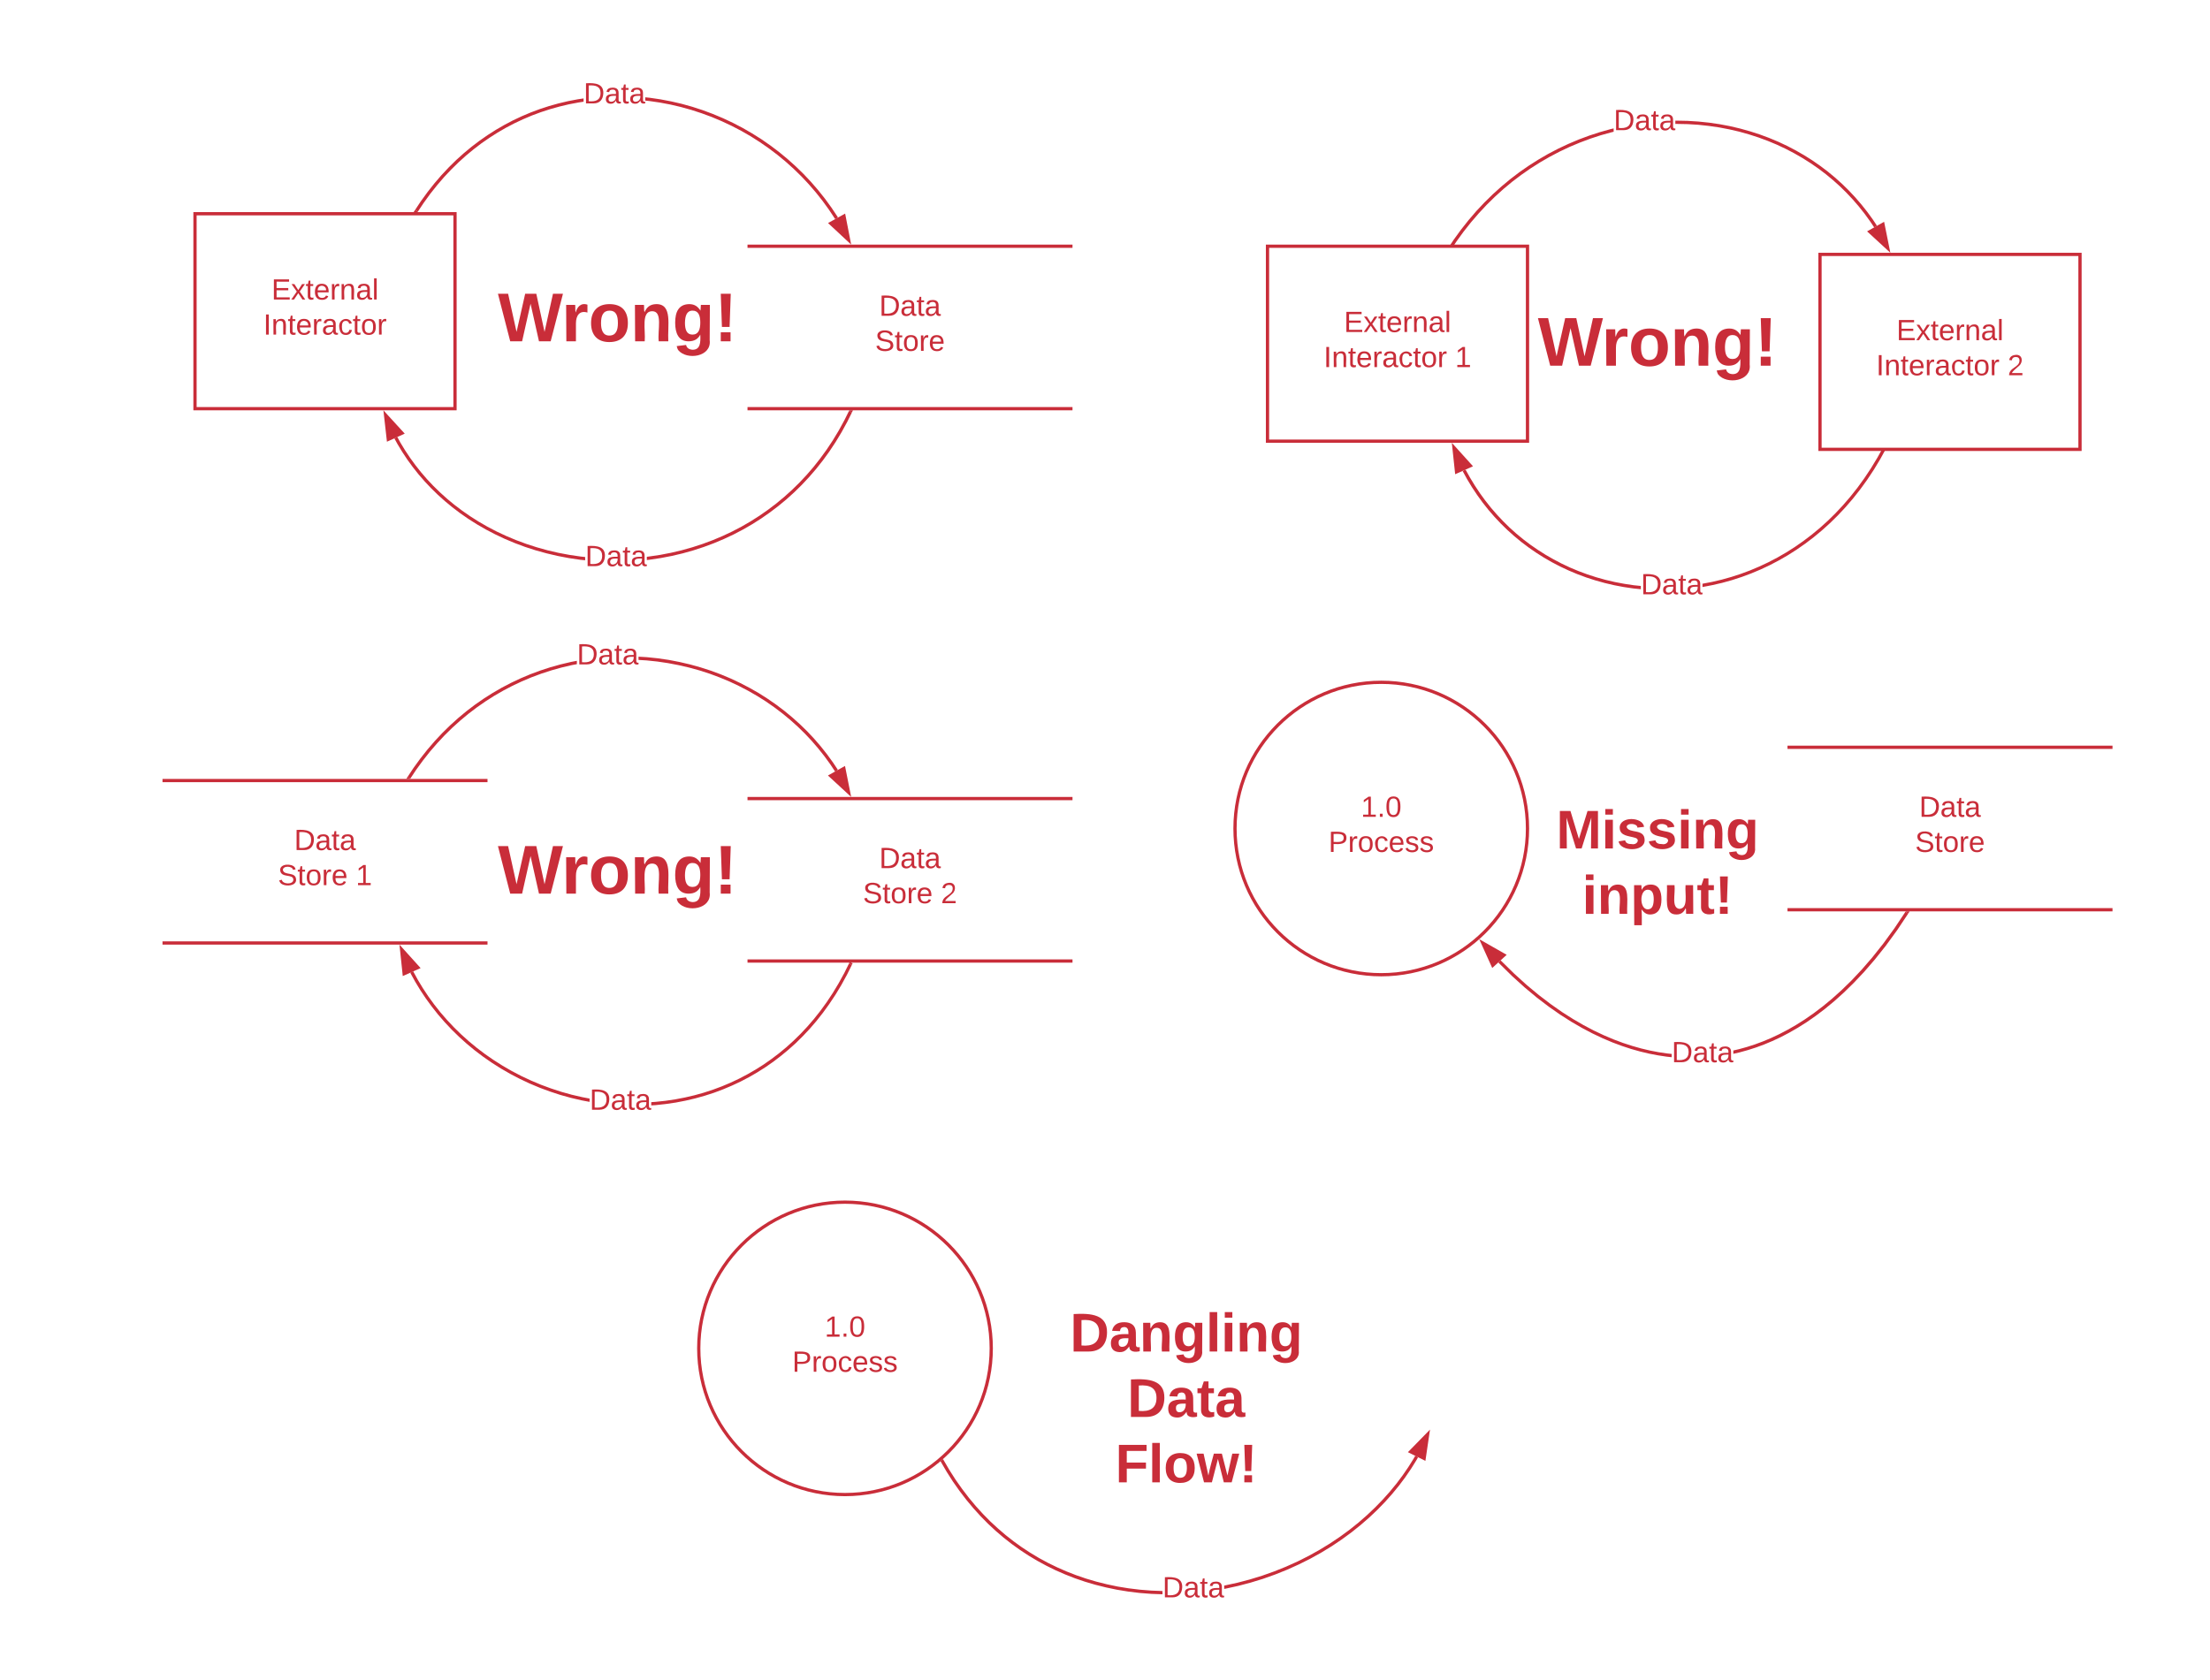 <svg xmlns="http://www.w3.org/2000/svg" xmlns:xlink="http://www.w3.org/1999/xlink" xmlns:lucid="lucid" width="1360" height="1034"><g transform="translate(0 0)" lucid:page-tab-id="lijG_qHrHR5s"><path d="M0 0h1360v1760H0z" fill="#fff"/><path d="M120 131.57h160v120H120z" stroke="#c92d39" stroke-width="2" fill="#fff"/><use xlink:href="#a" transform="matrix(1,0,0,1,125,136.573) translate(42.05 47.8)"/><use xlink:href="#b" transform="matrix(1,0,0,1,125,136.573) translate(37.05 69.4)"/><path d="M460 151.57h200v100H460z" fill="#fff"/><path d="M460 151.57h200m0 100H460" stroke="#c92d39" stroke-width="2" fill="#fff"/><use xlink:href="#c" transform="matrix(1,0,0,1,480,151.573) translate(61.025 42.8)"/><use xlink:href="#d" transform="matrix(1,0,0,1,480,151.573) translate(58.525 64.4)"/><path d="M399.98 60.2l6.5.96 6.5 1.24 6.5 1.5 6.45 1.8 6.4 2.08 6.33 2.35 6.24 2.62 6.14 2.88 6 3.13 5.88 3.4 5.72 3.6 5.56 3.87 5.38 4.07 5.2 4.3 5 4.5 4.8 4.68 4.6 4.9 4.37 5.05 4.17 5.25 3.95 5.43 3.73 5.6.28.48-1.7 1.04-.27-.44-3.67-5.53-3.9-5.36-4.12-5.2-4.32-5-4.53-4.82-4.74-4.63-4.93-4.44-5.13-4.23-5.32-4.02-5.48-3.8-5.65-3.6-5.8-3.33-5.95-3.1-6.06-2.84-6.17-2.6-6.26-2.3-6.32-2.06-6.37-1.77-6.4-1.5-6.43-1.22-6.42-.94-2.66-.3v-2zm-40.86 2.4l-3.1.48-5.94 1.13-5.85 1.4-5.74 1.6-5.65 1.84-5.54 2.06-5.42 2.3-5.33 2.5-5.22 2.74-5.12 2.96-5 3.2-4.92 3.4-4.8 3.67-4.72 3.9-4.62 4.17-4.5 4.43-4.43 4.7-4.3 5.02-4.22 5.3-4.1 5.68-3.46 5.2-1.67-1.1 3.48-5.24 4.16-5.73 4.25-5.38 4.37-5.08 4.48-4.77 4.57-4.5 4.68-4.2 4.78-3.97 4.88-3.7 5-3.48 5.07-3.23 5.2-3 5.3-2.8 5.4-2.54 5.5-2.32 5.62-2.1 5.7-1.86 5.83-1.63 5.93-1.4 6.02-1.15 3.44-.5z" fill="#c92d39"/><path d="M257.13 130.27l-.2.3h-2.4l.94-1.4zM522.22 147.74l-10.97-10.23 8.1-4.48z" fill="#c92d39"/><path d="M523.8 150.57l-14.24-13.27 10.52-5.82zm-10.86-12.85l7.7 7.2-2-10.36z" fill="#c92d39"/><use xlink:href="#e" transform="matrix(1,0,0,1,359.123,49.255) translate(0 14.4)"/><path d="M246.4 272.46l2.88 4.74 3.07 4.6 3.27 4.5 3.47 4.38 3.67 4.26 3.9 4.14 4.1 4 4.32 3.9 4.54 3.75 4.76 3.6 5 3.47 5.2 3.3 5.43 3.14 5.65 2.95 5.86 2.74 6.06 2.54 6.25 2.32 6.43 2.08 6.58 1.84 6.72 1.57 6.83 1.28 6.93 1.02 2.78.3v2l-3.02-.3-7-1.04-6.92-1.32-6.8-1.6-6.66-1.84-6.5-2.1-6.33-2.36-6.14-2.57-5.93-2.8-5.73-2.98-5.5-3.18-5.3-3.35-5.04-3.5-4.84-3.67-4.6-3.8-4.4-3.95-4.16-4.07-3.95-4.2-3.75-4.32-3.52-4.45-3.32-4.55-3.1-4.68-2.92-4.8-1.97-3.58 1.76-.98zm277.84-18.54l-2.87 5.78-3.5 6.38-3.67 6.07-3.84 5.8-4 5.5-4.17 5.27-4.34 5.02-4.5 4.8-4.64 4.55-4.8 4.34-5 4.12-5.14 3.9-5.3 3.7-5.5 3.5-5.64 3.26-5.8 3.04-6 2.82-6.13 2.58-6.3 2.35-6.44 2.1-6.58 1.85-6.72 1.58-6.83 1.3-6.94 1.04-1.54.16v-2l1.28-.15 6.85-1 6.74-1.3 6.64-1.56 6.5-1.83 6.37-2.08 6.22-2.32 6.06-2.55 5.9-2.78 5.75-3 5.57-3.23 5.4-3.44 5.25-3.65 5.08-3.86 4.92-4.08 4.75-4.28 4.6-4.5 4.43-4.73 4.27-4.95 4.1-5.2 3.97-5.45 3.8-5.72 3.62-6 3.46-6.3 2.85-5.75z" fill="#c92d39"/><path d="M524.23 253.94l-1.8-.9.24-.47h2.24zM247.4 266.6l-8.44 3.83-1.68-14.9z" fill="#c92d39"/><path d="M249.07 266.93l-10.95 4.97-2.18-19.33zm-9.27 2.02l5.93-2.7-7.1-7.78z" fill="#c92d39"/><use xlink:href="#e" transform="matrix(1,0,0,1,360.112,334.098) translate(0 14.4)"/><path d="M260 171.1h240v60.94H260z" stroke="#000" stroke-opacity="0" stroke-width="2" fill="#fff" fill-opacity="0"/><use xlink:href="#f" transform="matrix(1,0,0,1,265,176.106) translate(41.43 33.989)"/><path d="M355 408.83l-3.18.6-6.34 1.5-6.25 1.75-6.14 2-6.04 2.25-5.92 2.5-5.8 2.73-5.65 2.96-5.55 3.2-5.4 3.44-5.28 3.68-5.14 3.9-5 4.16-4.9 4.4-4.73 4.65-4.6 4.92-4.48 5.18-4.33 5.48-4.2 5.77-3.5 5.28-1.66-1.1 3.52-5.32 4.24-5.84 4.38-5.54 4.52-5.25 4.67-4.98 4.8-4.7 4.94-4.46 5.08-4.22 5.2-3.96 5.36-3.72 5.48-3.48 5.6-3.25 5.74-3 5.87-2.77 6-2.53 6.1-2.27 6.22-2.03 6.33-1.77 6.42-1.52 3.6-.7zm43.08-4.3l6.73.7 6.7.98 6.6 1.27 6.56 1.53 6.45 1.8 6.36 2.05 6.2 2.3 6.1 2.56 5.9 2.8 5.77 3 5.6 3.2 5.4 3.44 5.24 3.63 5.04 3.82 4.85 4 4.66 4.18 4.47 4.35 4.26 4.53 4.06 4.7 3.86 4.87 3.67 5.04 3.06 4.6-1.67 1.12-3.04-4.58-3.63-4.98-3.82-4.8-4-4.64-4.2-4.47-4.4-4.3-4.6-4.12-4.78-3.94-4.98-3.77-5.17-3.6-5.34-3.37-5.53-3.18-5.7-2.97-5.83-2.75-6-2.5-6.14-2.3-6.26-2.02-6.37-1.76-6.47-1.5-6.54-1.25-6.6-.98-6.64-.7-4.97-.3v-2z" fill="#c92d39"/><path d="M252.62 479.16l-.2.3h-2.4l.93-1.4zM522.2 487.75l-11-10.2 8.1-4.5z" fill="#c92d39"/><path d="M523.8 490.57l-14.3-13.2 10.5-5.88zm-10.9-12.8l7.73 7.15-2.05-10.34z" fill="#c92d39"/><use xlink:href="#e" transform="matrix(1,0,0,1,355.001,394.575) translate(0 14.4)"/><path d="M524.24 593.92l-2.93 5.9-3.52 6.44-3.65 6.05-3.8 5.7-3.9 5.4-4.02 5.1-4.13 4.8-4.26 4.53-4.36 4.3-4.5 4.03-4.6 3.8-4.7 3.6-4.85 3.37-4.96 3.15-5.08 2.94-5.2 2.72-5.34 2.5-5.45 2.3-5.58 2.1-5.7 1.84-5.83 1.63-5.95 1.4-6.05 1.17-6.17.9-6.26.68-2.68.17v-2l2.5-.17 6.2-.65 6.07-.9 5.98-1.15 5.87-1.37 5.74-1.6 5.63-1.84 5.5-2.05 5.38-2.27 5.26-2.48 5.13-2.7 5-2.88 4.9-3.1 4.75-3.33 4.66-3.53 4.54-3.75 4.43-4 4.3-4.22 4.2-4.48 4.1-4.74 3.97-5 3.86-5.33 3.74-5.63 3.6-5.98 3.5-6.35 2.9-5.87zm-267.07 9.3l3.15 5.2 3.37 5.07 3.58 4.92 3.8 4.8 4.04 4.66 4.25 4.52 4.47 4.37 4.68 4.2 4.9 4.05 5.1 3.87 5.3 3.66 5.48 3.48 5.66 3.27 5.84 3.05 5.98 2.8 6.12 2.58 6.23 2.3 6.33 2.07 6.4 1.78 6.46 1.5 4.5.86v2.04l-4.9-.93-6.55-1.53-6.5-1.8-6.4-2.1-6.3-2.33-6.2-2.6-6.06-2.86-5.9-3.08-5.74-3.3-5.56-3.53-5.37-3.73-5.16-3.9-4.96-4.1-4.73-4.27-4.53-4.43-4.3-4.58-4.1-4.72-3.85-4.87-3.65-5-3.42-5.14-3.2-5.28-2.96-5.38 1.76-.96z" fill="#c92d39"/><path d="M524.68 593.02l-.45.92-1.8-.9.46-.9zM257.18 595.56l-8.47 3.78-1.56-14.92z" fill="#c92d39"/><path d="M258.84 595.92l-10.98 4.9-2.04-19.35zm-9.28 1.95l5.95-2.66-7.05-7.82z" fill="#c92d39"/><use xlink:href="#e" transform="matrix(1,0,0,1,362.806,668.706) translate(0 14.4)"/><path d="M260 511.1h240v60.94H260z" stroke="#000" stroke-opacity="0" stroke-width="2" fill="#fff" fill-opacity="0"/><use xlink:href="#f" transform="matrix(1,0,0,1,265,516.106) translate(41.43 33.989)"/><path d="M460 491.57h200v100H460z" fill="#fff"/><path d="M460 491.57h200m0 100H460" stroke="#c92d39" stroke-width="2" fill="#fff"/><use xlink:href="#c" transform="matrix(1,0,0,1,480,491.573) translate(61.025 42.8)"/><use xlink:href="#g" transform="matrix(1,0,0,1,480,491.573) translate(51.025 64.4)"/><use xlink:href="#h" transform="matrix(1,0,0,1,480,491.573) translate(98.975 64.4)"/><path d="M100 480.47h200v100H100z" fill="#fff"/><path d="M100 480.47h200m0 100H100" stroke="#c92d39" stroke-width="2" fill="#fff"/><use xlink:href="#c" transform="matrix(1,0,0,1,120,480.467) translate(61.025 42.8)"/><use xlink:href="#g" transform="matrix(1,0,0,1,120,480.467) translate(51.025 64.4)"/><use xlink:href="#i" transform="matrix(1,0,0,1,120,480.467) translate(98.975 64.4)"/><path d="M993.02 81.1l-1.26.3-6.58 1.83-6.5 2.12-6.4 2.4-6.33 2.65-6.2 2.93-6.1 3.2-5.95 3.44-5.83 3.7-5.68 3.96-5.55 4.2-5.4 4.48-5.22 4.73-5.08 4.98-4.9 5.25-4.76 5.52-4.6 5.8-4.4 6.07-3.7 5.56-1.66-1.1 3.7-5.6 4.47-6.15 4.64-5.86 4.8-5.6 4.98-5.3 5.14-5.03 5.3-4.78 5.45-4.53L935 106l5.77-4 5.9-3.74 6.02-3.5 6.15-3.22 6.3-2.96 6.38-2.7 6.5-2.42 6.57-2.14 6.66-1.87 1.76-.4zm45.53-6.7l6.65.42 6.56.68 6.47.95 6.36 1.2 6.23 1.47 6.1 1.7 5.97 1.93 5.8 2.15 5.66 2.37 5.5 2.58 5.3 2.78 5.17 2.97 5 3.15 4.8 3.34 4.64 3.5 4.48 3.7 4.3 3.87 4.13 4.04 3.97 4.23 3.8 4.4 3.63 4.57 3.46 4.75 2.5 3.78-1.65 1.1-2.5-3.73-3.42-4.7-3.57-4.5-3.74-4.33-3.9-4.15-4.08-4-4.24-3.8-4.4-3.64-4.58-3.47-4.75-3.28-4.9-3.1-5.1-2.94-5.24-2.74-5.4-2.54-5.6-2.34-5.72-2.12-5.88-1.9-6.03-1.7-6.15-1.42-6.28-1.2-6.4-.93-6.47-.7-6.56-.4-6.63-.13-.87.02v-2l.87-.03z" fill="#c92d39"/><path d="M892.62 154.18l-.57.86-1.67-1.1.57-.86zM1161.7 152.77l-11.03-10.15 8.07-4.55z" fill="#c92d39"/><path d="M1163.3 155.6l-14.32-13.18 10.47-5.9zm-10.94-12.8l7.76 7.15-2.08-10.33z" fill="#c92d39"/><use xlink:href="#e" transform="matrix(1,0,0,1,993.019,65.725) translate(0 14.4)"/><path d="M904.58 293.93l3 4.93 3.14 4.74 3.32 4.56 3.48 4.4 3.65 4.2 3.8 4.05 3.96 3.9 4.12 3.7 4.28 3.53 4.43 3.36 4.6 3.17 4.72 3 4.88 2.8 5.03 2.64 5.15 2.43 5.3 2.22 5.4 2 5.54 1.8 5.63 1.57 5.73 1.34 5.82 1.1 5.88.88 4.3.44v2l-4.54-.46-5.98-.88-5.9-1.12-5.8-1.36-5.73-1.6-5.6-1.8-5.5-2.05-5.36-2.24-5.24-2.46-5.1-2.66-4.95-2.86-4.8-3.04-4.66-3.23-4.5-3.4-4.35-3.6-4.18-3.75-4.03-3.94-3.86-4.1-3.7-4.27-3.53-4.46-3.37-4.63-3.2-4.8-3.03-5-2.75-5 1.75-.97zm259.66-25l-3.24 6.54-3.86 7.04-4.02 6.66-4.17 6.28-4.3 5.94-4.45 5.62-4.58 5.3-4.7 5.02-4.82 4.73-4.95 4.46-5.06 4.2-5.18 3.93-5.28 3.68-5.38 3.43-5.5 3.17-5.57 2.92-5.68 2.68-5.76 2.42-5.84 2.18-5.9 1.92-6 1.68-6.02 1.4-6.07 1.18-.22.03v-2.02l5.9-1.12 5.93-1.4 5.9-1.65 5.83-1.9 5.76-2.14 5.68-2.4 5.6-2.63 5.5-2.88 5.42-3.13 5.32-3.38 5.2-3.63 5.1-3.87 5-4.13 4.88-4.4 4.77-4.68 4.63-4.95 4.53-5.25 4.4-5.55 4.25-5.87 4.13-6.22 3.98-6.57 3.83-6.95 3.22-6.5z" fill="#c92d39"/><path d="M1164.68 268.04l-.45.92-1.8-.9.46-.9zM904.8 286.66l-8.46 3.78-1.58-14.9z" fill="#c92d39"/><path d="M906.47 287.02l-10.98 4.9-2.06-19.35zm-9.28 1.95l5.94-2.66-7.07-7.82z" fill="#c92d39"/><use xlink:href="#e" transform="matrix(1,0,0,1,1009.756,351.438) translate(0 14.4)"/><path d="M900 186.13h240v60.93H900z" stroke="#000" stroke-opacity="0" stroke-width="2" fill="#fff" fill-opacity="0"/><use xlink:href="#f" transform="matrix(1,0,0,1,905,191.127) translate(41.43 33.989)"/><path d="M780 151.57h160v120H780z" stroke="#c92d39" stroke-width="2" fill="#fff"/><use xlink:href="#a" transform="matrix(1,0,0,1,785,156.573) translate(42.05 47.8)"/><use xlink:href="#j" transform="matrix(1,0,0,1,785,156.573) translate(29.55 69.4)"/><use xlink:href="#i" transform="matrix(1,0,0,1,785,156.573) translate(110.45 69.4)"/><path d="M1120 156.6h160v120h-160z" stroke="#c92d39" stroke-width="2" fill="#fff"/><use xlink:href="#a" transform="matrix(1,0,0,1,1125,161.594) translate(42.05 47.8)"/><use xlink:href="#j" transform="matrix(1,0,0,1,1125,161.594) translate(29.55 69.4)"/><use xlink:href="#h" transform="matrix(1,0,0,1,1125,161.594) translate(110.45 69.4)"/><path d="M940 510c0 49.7-40.3 90-90 90s-90-40.3-90-90 40.3-90 90-90 90 40.3 90 90z" stroke="#c92d39" stroke-width="2" fill="#fff"/><use xlink:href="#k" transform="matrix(1,0,0,1,780,420) translate(57.5 82.8)"/><use xlink:href="#l" transform="matrix(1,0,0,1,780,420) translate(37.525 104.4)"/><path d="M1100 460h200v100h-200z" fill="#fff"/><path d="M1100 460h200m0 100h-200" stroke="#c92d39" stroke-width="2" fill="#fff"/><use xlink:href="#m" transform="matrix(1,0,0,1,1120,460) translate(61.025 42.8)"/><use xlink:href="#d" transform="matrix(1,0,0,1,1120,460) translate(58.525 64.4)"/><path d="M923.9 591.57l7.95 7.8 7.7 6.98 7.47 6.2 7.22 5.5 6.98 4.9 6.76 4.3 6.55 3.8 6.33 3.33 6.15 2.9 5.98 2.54 5.8 2.17 5.67 1.84 5.52 1.56 5.4 1.28 5.3 1.02 5.2.77 2.84.3v2.02l-3.1-.34-5.27-.8-5.38-1.03-5.48-1.3-5.6-1.57-5.74-1.88-5.9-2.2-6.03-2.56-6.23-2.95-6.4-3.37-6.63-3.84-6.83-4.36-7.04-4.92-7.3-5.56-7.52-6.26-7.76-7.02-8-7.88-.46-.48 1.46-1.36zm250.37-29.18l-6.76 10.14-7.05 9.68-6.8 8.54-6.56 7.58-6.35 6.72-6.14 6-5.94 5.34-5.8 4.77-5.64 4.27-5.5 3.82-5.4 3.4-5.3 3.05-5.2 2.72-5.13 2.4-5.08 2.12-5 1.85-5 1.6-4.93 1.37-4.04.93v-2.05l3.53-.82 4.86-1.35 4.9-1.58 4.93-1.83 4.98-2.08 5.05-2.38 5.13-2.67 5.22-3 5.32-3.36 5.45-3.78 5.58-4.22 5.72-4.72 5.9-5.3 6.08-5.92 6.28-6.67 6.5-7.5 6.76-8.5 7-9.6 6.75-10.12z" fill="#c92d39"/><path d="M1174.26 562.4l-1.66-1.1.2-.3h2.4zM925.5 587.94l-6.84 6.25-6.2-13.68z" fill="#c92d39"/><path d="M927.2 587.75l-8.9 8.1-8-17.72zm-8.2 4.77l4.82-4.4-9.17-5.2z" fill="#c92d39"/><use xlink:href="#e" transform="matrix(1,0,0,1,1028.711,639.465) translate(0 14.4)"/><path d="M900 479.7h240v111.87H900z" stroke="#000" stroke-opacity="0" stroke-width="2" fill="#fff" fill-opacity="0"/><g><use xlink:href="#n" transform="matrix(1,0,0,1,905,484.706) translate(52.689 37.578)"/><use xlink:href="#o" transform="matrix(1,0,0,1,905,484.706) translate(68.628 77.844)"/></g><path d="M610 830c0 49.7-40.3 90-90 90s-90-40.3-90-90 40.3-90 90-90 90 40.3 90 90z" stroke="#c92d39" stroke-width="2" fill="#fff"/><g><use xlink:href="#k" transform="matrix(1,0,0,1,450,740) translate(57.5 82.8)"/><use xlink:href="#l" transform="matrix(1,0,0,1,450,740) translate(37.525 104.4)"/></g><path d="M584.18 904.78l3.9 6.1 4.05 5.73 4.15 5.43 4.28 5.12 4.4 4.84 4.5 4.56 4.66 4.3 4.77 4.1 4.9 3.84 5.03 3.62 5.18 3.4 5.33 3.2 5.48 2.97 5.64 2.75 5.8 2.55 5.95 2.32 6.1 2.1 6.3 1.86 6.48 1.63 6.64 1.4 6.8 1.1 6.98.85 7.12.56 6.75.26v2l-6.87-.25-7.2-.56-7.06-.86-6.9-1.13-6.7-1.4-6.56-1.64-6.37-1.88-6.2-2.12-6.03-2.36-5.87-2.57-5.7-2.8-5.56-3.02-5.4-3.23-5.25-3.45-5.1-3.67-4.98-3.9-4.84-4.13-4.7-4.38-4.58-4.64-4.45-4.9-4.33-5.18-4.2-5.48-4.1-5.8-3.94-6.18-3.3-5.66 1.72-1zm288.48-7.72l-1.15 2-3.25 5.2-3.54 5.16-3.82 5.1-4.1 5-4.42 4.96-4.7 4.85-5.02 4.76-5.33 4.63-5.6 4.5-5.94 4.35-6.2 4.18-6.5 3.97-6.76 3.76-7 3.5-7.2 3.25-7.37 2.96-7.53 2.68-7.64 2.34-7.7 2.03-7.77 1.7-.78.12v-2.03l.38-.07 7.68-1.67 7.63-2 7.57-2.32 7.45-2.64 7.3-2.93 7.13-3.2 6.92-3.48 6.67-3.72 6.43-3.93 6.14-4.12 5.87-4.3 5.56-4.46 5.26-4.6 4.94-4.7 4.66-4.8 4.35-4.87 4.06-4.95 3.78-5.03 3.5-5.08 3.22-5.13 1.12-1.97zM580.9 899.17l-1.72 1-.42-.72 1.54-1.33zM876.38 897.74l-8.3-4.12 10.48-10.72z" fill="#c92d39"/><path d="M877.17 899.25l-10.77-5.34L880 880zm-7.42-5.9l5.84 2.88 1.53-10.43z" fill="#c92d39"/><g><use xlink:href="#e" transform="matrix(1,0,0,1,715.369,968.878) translate(0 14.4)"/></g><path d="M610 800h240v130.8H610z" stroke="#000" stroke-opacity="0" stroke-width="2" fill="#fff" fill-opacity="0"/><g><use xlink:href="#p" transform="matrix(1,0,0,1,615,805) translate(43.461 26.944)"/><use xlink:href="#q" transform="matrix(1,0,0,1,615,805) translate(78.741 67.211)"/><use xlink:href="#r" transform="matrix(1,0,0,1,615,805) translate(71.331 107.478)"/></g><defs><path fill="#c92d39" d="M30 0v-248h187v28H63v79h144v27H63v87h162V0H30" id="s"/><path fill="#c92d39" d="M141 0L90-78 38 0H4l68-98-65-92h35l48 74 47-74h35l-64 92 68 98h-35" id="t"/><path fill="#c92d39" d="M59-47c-2 24 18 29 38 22v24C64 9 27 4 27-40v-127H5v-23h24l9-43h21v43h35v23H59v120" id="u"/><path fill="#c92d39" d="M100-194c63 0 86 42 84 106H49c0 40 14 67 53 68 26 1 43-12 49-29l28 8c-11 28-37 45-77 45C44 4 14-33 15-96c1-61 26-98 85-98zm52 81c6-60-76-77-97-28-3 7-6 17-6 28h103" id="v"/><path fill="#c92d39" d="M114-163C36-179 61-72 57 0H25l-1-190h30c1 12-1 29 2 39 6-27 23-49 58-41v29" id="w"/><path fill="#c92d39" d="M117-194c89-4 53 116 60 194h-32v-121c0-31-8-49-39-48C34-167 62-67 57 0H25l-1-190h30c1 10-1 24 2 32 11-22 29-35 61-36" id="x"/><path fill="#c92d39" d="M141-36C126-15 110 5 73 4 37 3 15-17 15-53c-1-64 63-63 125-63 3-35-9-54-41-54-24 1-41 7-42 31l-33-3c5-37 33-52 76-52 45 0 72 20 72 64v82c-1 20 7 32 28 27v20c-31 9-61-2-59-35zM48-53c0 20 12 33 32 33 41-3 63-29 60-74-43 2-92-5-92 41" id="y"/><path fill="#c92d39" d="M24 0v-261h32V0H24" id="z"/><g id="a"><use transform="matrix(0.05,0,0,0.05,0,0)" xlink:href="#s"/><use transform="matrix(0.05,0,0,0.05,12,0)" xlink:href="#t"/><use transform="matrix(0.05,0,0,0.05,21,0)" xlink:href="#u"/><use transform="matrix(0.05,0,0,0.05,26,0)" xlink:href="#v"/><use transform="matrix(0.05,0,0,0.05,36,0)" xlink:href="#w"/><use transform="matrix(0.05,0,0,0.05,41.95,0)" xlink:href="#x"/><use transform="matrix(0.05,0,0,0.05,51.95,0)" xlink:href="#y"/><use transform="matrix(0.05,0,0,0.05,61.95,0)" xlink:href="#z"/></g><path fill="#c92d39" d="M33 0v-248h34V0H33" id="A"/><path fill="#c92d39" d="M96-169c-40 0-48 33-48 73s9 75 48 75c24 0 41-14 43-38l32 2c-6 37-31 61-74 61-59 0-76-41-82-99-10-93 101-131 147-64 4 7 5 14 7 22l-32 3c-4-21-16-35-41-35" id="B"/><path fill="#c92d39" d="M100-194c62-1 85 37 85 99 1 63-27 99-86 99S16-35 15-95c0-66 28-99 85-99zM99-20c44 1 53-31 53-75 0-43-8-75-51-75s-53 32-53 75 10 74 51 75" id="C"/><g id="b"><use transform="matrix(0.05,0,0,0.05,0,0)" xlink:href="#A"/><use transform="matrix(0.05,0,0,0.05,5,0)" xlink:href="#x"/><use transform="matrix(0.05,0,0,0.05,15,0)" xlink:href="#u"/><use transform="matrix(0.05,0,0,0.05,20,0)" xlink:href="#v"/><use transform="matrix(0.05,0,0,0.05,30,0)" xlink:href="#w"/><use transform="matrix(0.05,0,0,0.05,35.95,0)" xlink:href="#y"/><use transform="matrix(0.05,0,0,0.05,45.95,0)" xlink:href="#B"/><use transform="matrix(0.05,0,0,0.05,54.95,0)" xlink:href="#u"/><use transform="matrix(0.05,0,0,0.05,59.95,0)" xlink:href="#C"/><use transform="matrix(0.05,0,0,0.05,69.95,0)" xlink:href="#w"/></g><path fill="#c92d39" d="M30-248c118-7 216 8 213 122C240-48 200 0 122 0H30v-248zM63-27c89 8 146-16 146-99s-60-101-146-95v194" id="D"/><g id="c"><use transform="matrix(0.05,0,0,0.05,0,0)" xlink:href="#D"/><use transform="matrix(0.05,0,0,0.05,12.95,0)" xlink:href="#y"/><use transform="matrix(0.05,0,0,0.05,22.95,0)" xlink:href="#u"/><use transform="matrix(0.05,0,0,0.05,27.95,0)" xlink:href="#y"/></g><path fill="#c92d39" d="M185-189c-5-48-123-54-124 2 14 75 158 14 163 119 3 78-121 87-175 55-17-10-28-26-33-46l33-7c5 56 141 63 141-1 0-78-155-14-162-118-5-82 145-84 179-34 5 7 8 16 11 25" id="E"/><g id="d"><use transform="matrix(0.05,0,0,0.05,0,0)" xlink:href="#E"/><use transform="matrix(0.05,0,0,0.05,12,0)" xlink:href="#u"/><use transform="matrix(0.05,0,0,0.05,17,0)" xlink:href="#C"/><use transform="matrix(0.05,0,0,0.05,27,0)" xlink:href="#w"/><use transform="matrix(0.05,0,0,0.05,32.95,0)" xlink:href="#v"/></g><g id="e"><use transform="matrix(0.05,0,0,0.05,0,0)" xlink:href="#D"/><use transform="matrix(0.05,0,0,0.05,12.95,0)" xlink:href="#y"/><use transform="matrix(0.05,0,0,0.05,22.95,0)" xlink:href="#u"/><use transform="matrix(0.05,0,0,0.05,27.95,0)" xlink:href="#y"/></g><path fill="#c92d39" d="M275 0h-61l-44-196L126 0H64L0-248h53L97-49l45-199h58l43 199 44-199h52" id="F"/><path fill="#c92d39" d="M135-150c-39-12-60 13-60 57V0H25l-1-190h47c2 13-1 29 3 40 6-28 27-53 61-41v41" id="G"/><path fill="#c92d39" d="M110-194c64 0 96 36 96 99 0 64-35 99-97 99-61 0-95-36-95-99 0-62 34-99 96-99zm-1 164c35 0 45-28 45-65 0-40-10-65-43-65-34 0-45 26-45 65 0 36 10 65 43 65" id="H"/><path fill="#c92d39" d="M135-194c87-1 58 113 63 194h-50c-7-57 23-157-34-157-59 0-34 97-39 157H25l-1-190h47c2 12-1 28 3 38 12-26 28-41 61-42" id="I"/><path fill="#c92d39" d="M195-6C206 82 75 100 31 46c-4-6-6-13-8-21l49-6c3 16 16 24 34 25 40 0 42-37 40-79-11 22-30 35-61 35-53 0-70-43-70-97 0-56 18-96 73-97 30 0 46 14 59 34l2-30h47zm-90-29c32 0 41-27 41-63 0-35-9-62-40-62-32 0-39 29-40 63 0 36 9 62 39 62" id="J"/><path fill="#c92d39" d="M80-75H40l-6-173h52zM34 0v-47h51V0H34" id="K"/><g id="f"><use transform="matrix(0.118,0,0,0.118,0,0)" xlink:href="#F"/><use transform="matrix(0.118,0,0,0.118,39.143,0)" xlink:href="#G"/><use transform="matrix(0.118,0,0,0.118,55.649,0)" xlink:href="#H"/><use transform="matrix(0.118,0,0,0.118,81.47,0)" xlink:href="#I"/><use transform="matrix(0.118,0,0,0.118,107.29,0)" xlink:href="#J"/><use transform="matrix(0.118,0,0,0.118,133.11,0)" xlink:href="#K"/></g><g id="g"><use transform="matrix(0.05,0,0,0.05,0,0)" xlink:href="#E"/><use transform="matrix(0.05,0,0,0.05,12,0)" xlink:href="#u"/><use transform="matrix(0.05,0,0,0.05,17,0)" xlink:href="#C"/><use transform="matrix(0.05,0,0,0.05,27,0)" xlink:href="#w"/><use transform="matrix(0.05,0,0,0.05,32.95,0)" xlink:href="#v"/></g><path fill="#c92d39" d="M101-251c82-7 93 87 43 132L82-64C71-53 59-42 53-27h129V0H18c2-99 128-94 128-182 0-28-16-43-45-43s-46 15-49 41l-32-3c6-41 34-60 81-64" id="L"/><use transform="matrix(0.05,0,0,0.05,0,0)" xlink:href="#L" id="h"/><path fill="#c92d39" d="M27 0v-27h64v-190l-56 39v-29l58-41h29v221h61V0H27" id="M"/><use transform="matrix(0.05,0,0,0.05,0,0)" xlink:href="#M" id="i"/><g id="j"><use transform="matrix(0.05,0,0,0.05,0,0)" xlink:href="#A"/><use transform="matrix(0.05,0,0,0.05,5,0)" xlink:href="#x"/><use transform="matrix(0.05,0,0,0.05,15,0)" xlink:href="#u"/><use transform="matrix(0.05,0,0,0.05,20,0)" xlink:href="#v"/><use transform="matrix(0.05,0,0,0.05,30,0)" xlink:href="#w"/><use transform="matrix(0.05,0,0,0.05,35.95,0)" xlink:href="#y"/><use transform="matrix(0.05,0,0,0.05,45.95,0)" xlink:href="#B"/><use transform="matrix(0.05,0,0,0.05,54.95,0)" xlink:href="#u"/><use transform="matrix(0.05,0,0,0.05,59.95,0)" xlink:href="#C"/><use transform="matrix(0.05,0,0,0.05,69.95,0)" xlink:href="#w"/></g><path fill="#c92d39" d="M33 0v-38h34V0H33" id="N"/><path fill="#c92d39" d="M101-251c68 0 85 55 85 127S166 4 100 4C33 4 14-52 14-124c0-73 17-127 87-127zm-1 229c47 0 54-49 54-102s-4-102-53-102c-51 0-55 48-55 102 0 53 5 102 54 102" id="O"/><g id="k"><use transform="matrix(0.05,0,0,0.05,0,0)" xlink:href="#M"/><use transform="matrix(0.05,0,0,0.05,10,0)" xlink:href="#N"/><use transform="matrix(0.05,0,0,0.05,15,0)" xlink:href="#O"/></g><path fill="#c92d39" d="M30-248c87 1 191-15 191 75 0 78-77 80-158 76V0H30v-248zm33 125c57 0 124 11 124-50 0-59-68-47-124-48v98" id="P"/><path fill="#c92d39" d="M135-143c-3-34-86-38-87 0 15 53 115 12 119 90S17 21 10-45l28-5c4 36 97 45 98 0-10-56-113-15-118-90-4-57 82-63 122-42 12 7 21 19 24 35" id="Q"/><g id="l"><use transform="matrix(0.05,0,0,0.05,0,0)" xlink:href="#P"/><use transform="matrix(0.05,0,0,0.05,12,0)" xlink:href="#w"/><use transform="matrix(0.05,0,0,0.05,17.95,0)" xlink:href="#C"/><use transform="matrix(0.05,0,0,0.05,27.95,0)" xlink:href="#B"/><use transform="matrix(0.05,0,0,0.05,36.95,0)" xlink:href="#v"/><use transform="matrix(0.05,0,0,0.05,46.95,0)" xlink:href="#Q"/><use transform="matrix(0.05,0,0,0.05,55.95,0)" xlink:href="#Q"/></g><g id="m"><use transform="matrix(0.05,0,0,0.05,0,0)" xlink:href="#D"/><use transform="matrix(0.05,0,0,0.05,12.95,0)" xlink:href="#y"/><use transform="matrix(0.05,0,0,0.05,22.95,0)" xlink:href="#u"/><use transform="matrix(0.05,0,0,0.05,27.95,0)" xlink:href="#y"/></g><path fill="#c92d39" d="M230 0l2-204L168 0h-37L68-204 70 0H24v-248h70l56 185 57-185h69V0h-46" id="R"/><path fill="#c92d39" d="M25-224v-37h50v37H25zM25 0v-190h50V0H25" id="S"/><path fill="#c92d39" d="M137-138c1-29-70-34-71-4 15 46 118 7 119 86 1 83-164 76-172 9l43-7c4 19 20 25 44 25 33 8 57-30 24-41C81-84 22-81 20-136c-2-80 154-74 161-7" id="T"/><g id="n"><use transform="matrix(0.093,0,0,0.093,0,0)" xlink:href="#R"/><use transform="matrix(0.093,0,0,0.093,27.87,0)" xlink:href="#S"/><use transform="matrix(0.093,0,0,0.093,37.191,0)" xlink:href="#T"/><use transform="matrix(0.093,0,0,0.093,55.833,0)" xlink:href="#T"/><use transform="matrix(0.093,0,0,0.093,74.475,0)" xlink:href="#S"/><use transform="matrix(0.093,0,0,0.093,83.796,0)" xlink:href="#I"/><use transform="matrix(0.093,0,0,0.093,104.209,0)" xlink:href="#J"/></g><path fill="#c92d39" d="M135-194c53 0 70 44 70 98 0 56-19 98-73 100-31 1-45-17-59-34 3 33 2 69 2 105H25l-1-265h48c2 10 0 23 3 31 11-24 29-35 60-35zM114-30c33 0 39-31 40-66 0-38-9-64-40-64-56 0-55 130 0 130" id="U"/><path fill="#c92d39" d="M85 4C-2 5 27-109 22-190h50c7 57-23 150 33 157 60-5 35-97 40-157h50l1 190h-47c-2-12 1-28-3-38-12 25-28 42-61 42" id="V"/><path fill="#c92d39" d="M115-3C79 11 28 4 28-45v-112H4v-33h27l15-45h31v45h36v33H77v99c-1 23 16 31 38 25v30" id="W"/><g id="o"><use transform="matrix(0.093,0,0,0.093,0,0)" xlink:href="#S"/><use transform="matrix(0.093,0,0,0.093,9.321,0)" xlink:href="#I"/><use transform="matrix(0.093,0,0,0.093,29.734,0)" xlink:href="#U"/><use transform="matrix(0.093,0,0,0.093,50.147,0)" xlink:href="#V"/><use transform="matrix(0.093,0,0,0.093,70.56,0)" xlink:href="#W"/><use transform="matrix(0.093,0,0,0.093,81.652,0)" xlink:href="#K"/></g><path fill="#c92d39" d="M24-248c120-7 223 5 221 122C244-46 201 0 124 0H24v-248zM76-40c74 7 117-18 117-86 0-67-45-88-117-82v168" id="X"/><path fill="#c92d39" d="M133-34C117-15 103 5 69 4 32 3 11-16 11-54c-1-60 55-63 116-61 1-26-3-47-28-47-18 1-26 9-28 27l-52-2c7-38 36-58 82-57s74 22 75 68l1 82c-1 14 12 18 25 15v27c-30 8-71 5-69-32zm-48 3c29 0 43-24 42-57-32 0-66-3-65 30 0 17 8 27 23 27" id="Y"/><path fill="#c92d39" d="M25 0v-261h50V0H25" id="Z"/><g id="p"><use transform="matrix(0.093,0,0,0.093,0,0)" xlink:href="#X"/><use transform="matrix(0.093,0,0,0.093,24.141,0)" xlink:href="#Y"/><use transform="matrix(0.093,0,0,0.093,42.783,0)" xlink:href="#I"/><use transform="matrix(0.093,0,0,0.093,63.196,0)" xlink:href="#J"/><use transform="matrix(0.093,0,0,0.093,83.609,0)" xlink:href="#Z"/><use transform="matrix(0.093,0,0,0.093,92.93,0)" xlink:href="#S"/><use transform="matrix(0.093,0,0,0.093,102.251,0)" xlink:href="#I"/><use transform="matrix(0.093,0,0,0.093,122.664,0)" xlink:href="#J"/></g><g id="q"><use transform="matrix(0.093,0,0,0.093,0,0)" xlink:href="#X"/><use transform="matrix(0.093,0,0,0.093,24.141,0)" xlink:href="#Y"/><use transform="matrix(0.093,0,0,0.093,42.783,0)" xlink:href="#W"/><use transform="matrix(0.093,0,0,0.093,53.875,0)" xlink:href="#Y"/></g><path fill="#c92d39" d="M76-208v77h127v40H76V0H24v-248h183v40H76" id="aa"/><path fill="#c92d39" d="M231 0h-52l-39-155L100 0H48L-1-190h46L77-45c9-52 24-97 36-145h53l37 145 32-145h46" id="ab"/><g id="r"><use transform="matrix(0.093,0,0,0.093,0,0)" xlink:href="#aa"/><use transform="matrix(0.093,0,0,0.093,20.413,0)" xlink:href="#Z"/><use transform="matrix(0.093,0,0,0.093,29.734,0)" xlink:href="#H"/><use transform="matrix(0.093,0,0,0.093,50.147,0)" xlink:href="#ab"/><use transform="matrix(0.093,0,0,0.093,76.246,0)" xlink:href="#K"/></g></defs></g></svg>